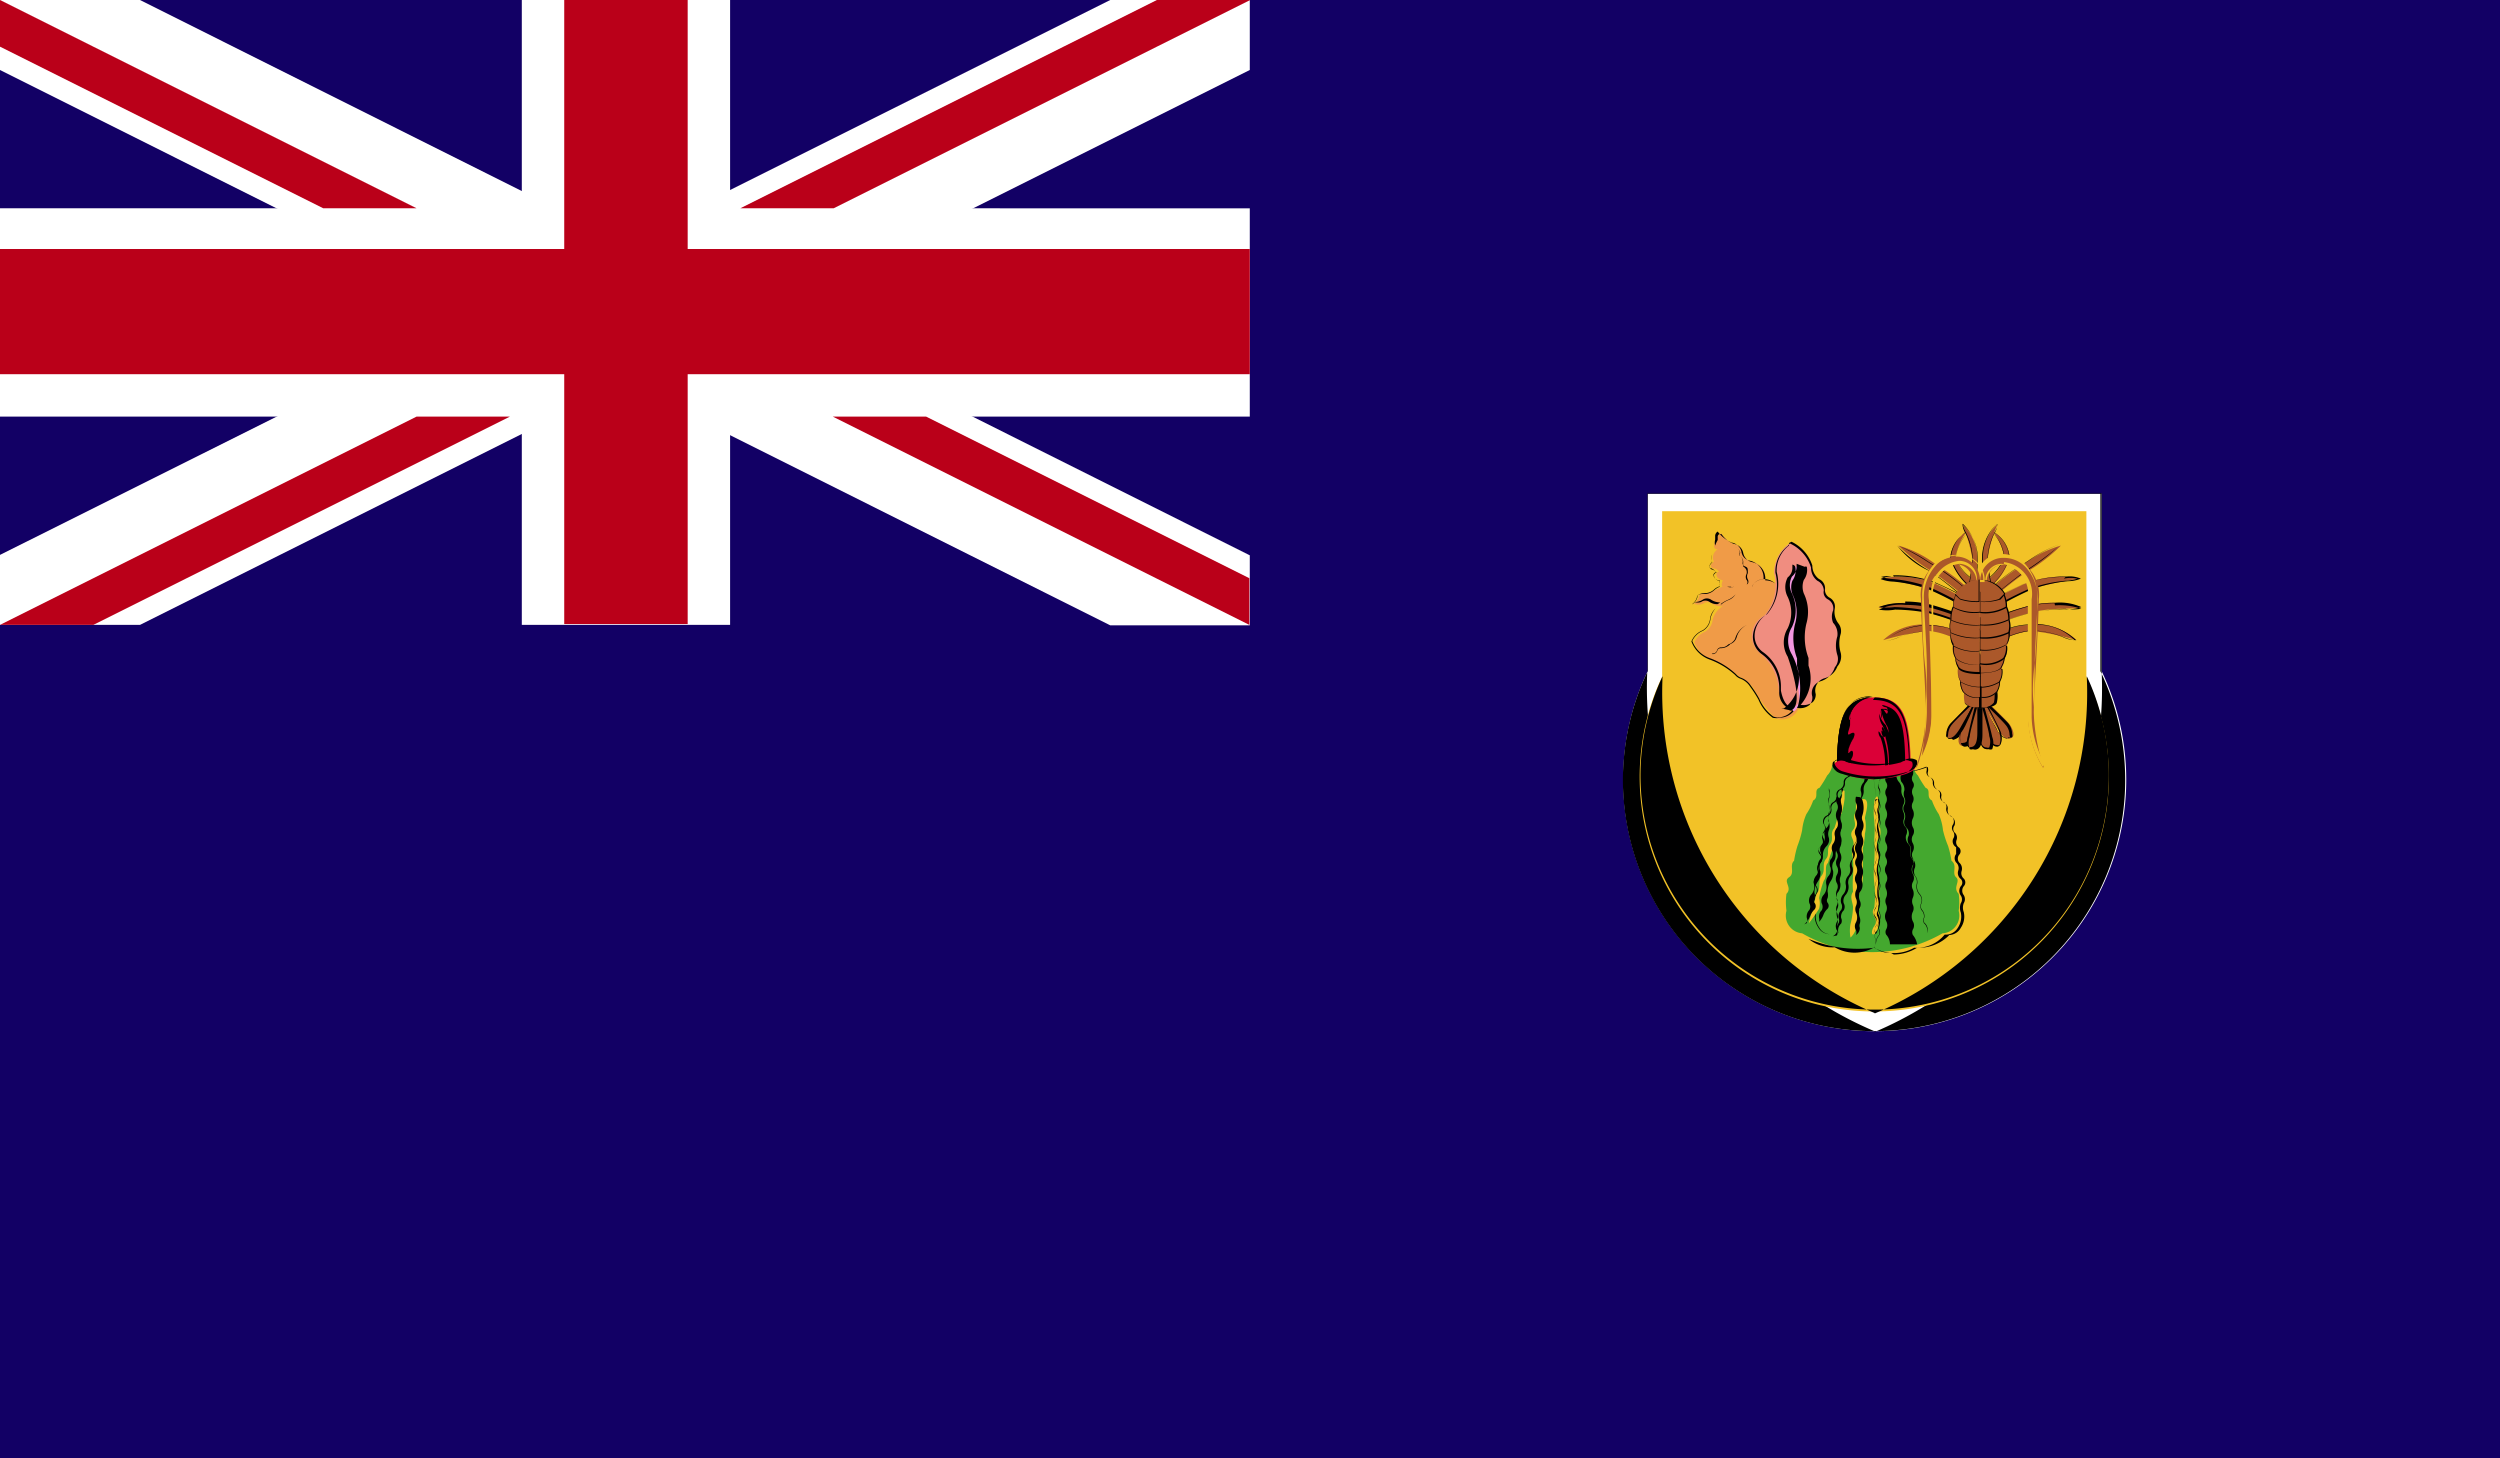 <svg xmlns="http://www.w3.org/2000/svg" xmlns:xlink="http://www.w3.org/1999/xlink" viewBox="0 0 58.93 34.37">
  <defs>
    <style>
      .a {
        fill: none;
      }

      .b {
        clip-path: url(#a);
      }

      .c {
        fill: #120065;
      }

      .d {
        fill: #fff;
      }

      .e {
        fill: #f2c227;
      }

      .f {
        fill: #f09b47;
      }

      .g {
        fill: #f08d80;
      }

      .h {
        fill: #f296df;
      }

      .i {
        fill: #44a82f;
      }

      .j {
        fill: #db0037;
      }

      .k {
        fill: #ab582a;
        fill-rule: evenodd;
      }

      .l {
        fill: #ba0019;
      }
    </style>
    <clipPath id="a" transform="translate(-668.7 -1128.18)">
      <rect class="a" x="668.7" y="1128.18" width="58.93" height="34.37"/>
    </clipPath>
  </defs>
  <title>Turks_and_Caicos_Islands</title>
  <g class="b">
    <rect class="c" width="58.93" height="34.37"/>
    <g class="b">
      <path class="d" d="M718.24,1139.8V1144a5.93,5.93,0,1,1-10.7,0v-4.18h10.7Z" transform="translate(-668.7 -1128.18)"/>
      <path d="M712.89,1152.49h0a8.79,8.79,0,0,1-5.36-8.5v-4.18h10.71v4.2a8.79,8.79,0,0,1-5.36,8.5h0Zm5.34-12.69H707.54V1144a5.92,5.92,0,1,0,10.67,0v-4.18h0Z" transform="translate(-668.7 -1128.18)"/>
      <path class="e" d="M717.88,1140.23v3.9a5.53,5.53,0,1,1-10,0v-3.9h10Z" transform="translate(-668.7 -1128.18)"/>
      <path d="M712.89,1152.06h0a8.2,8.2,0,0,1-5-7.93v-3.9h10v3.91a8.2,8.2,0,0,1-5,7.93h0Zm5-11.83h-10v3.89a5.52,5.52,0,1,0,10,0v-3.9h0Z" transform="translate(-668.7 -1128.18)"/>
      <path class="f" d="M710.57,1141.94a0.44,0.44,0,0,0-.26-0.09,0.4,0.4,0,0,0-.31-0.43,0.26,0.26,0,0,1-.21-0.21,0.28,0.28,0,0,0-.22-0.21,0.63,0.63,0,0,1-.28-0.22c0-.06-0.07,0-0.1.05s-0.18.29,0,.3a0.22,0.22,0,0,0-.09.29c-0.07.05-.12,0.13,0,0.16a0.15,0.15,0,0,1,.12.08c-0.08,0-.1.16,0.09,0.2,0,0-.06.14,0,0.14a3.69,3.69,0,0,1-.34.16c-0.14,0-.21,0-0.22.09a0.32,0.32,0,0,1-.12.16,0.28,0.28,0,0,0,.22,0,0.17,0.17,0,0,1,.21,0,0.38,0.38,0,0,0,.25.06,0.51,0.51,0,0,0-.24.32,0.36,0.36,0,0,1-.18.28,0.49,0.49,0,0,0-.25.25,0.7,0.7,0,0,0,.44.43,1.8,1.8,0,0,1,.59.36,1.53,1.53,0,0,1,.35.27,3,3,0,0,0,.53.73,0.43,0.43,0,0,0,.54-0.21c0.13-.23.22-2.54-0.46-2.93h0Z" transform="translate(-668.7 -1128.18)"/>
      <path d="M710.65,1145.1a0.43,0.43,0,0,1-.16,0,1,1,0,0,1-.34-0.43,2.76,2.76,0,0,0-.2-0.31,0.46,0.46,0,0,0-.22-0.18,0.29,0.29,0,0,1-.13-0.09,1.84,1.84,0,0,0-.59-0.36,0.72,0.72,0,0,1-.44-0.43,0.48,0.48,0,0,1,.26-0.26,0.36,0.36,0,0,0,.18-0.28,0.41,0.41,0,0,1,.13-0.24,0.52,0.52,0,0,0-.12.24,0.37,0.37,0,0,1-.18.29,0.46,0.46,0,0,0-.25.24,0.69,0.69,0,0,0,.43.41,1.84,1.84,0,0,1,.6.37,0.29,0.29,0,0,0,.13.09,0.47,0.47,0,0,1,.22.18,2.8,2.8,0,0,1,.2.31,1,1,0,0,0,.33.42,0.43,0.43,0,0,0,.53-0.2,5.39,5.39,0,0,0-.06-2.24,1.06,1.06,0,0,0-.4-0.68,0.43,0.43,0,0,0-.26-0.09,0.4,0.4,0,0,0-.31-0.43,0.27,0.27,0,0,1-.21-0.22,0.27,0.27,0,0,0-.22-0.21,0.61,0.61,0,0,1-.29-0.23c-0.06,0-.07,0-0.09.05l0,0.09a0.66,0.66,0,0,0-.06.13,0.26,0.26,0,0,1,0-.14l0-.09a0.12,0.12,0,0,1,.06-0.1,0.82,0.82,0,0,0,.33.26,0.28,0.28,0,0,1,.23.22,0.25,0.25,0,0,0,.21.21,0.41,0.41,0,0,1,.31.43,0.4,0.4,0,0,1,.26.09,1.08,1.08,0,0,1,.41.68,5.26,5.26,0,0,1,.06,2.25,0.44,0.44,0,0,1-.39.24h0Zm-1.46-2.68a0.31,0.31,0,0,1-.19-0.05,0.17,0.17,0,0,0-.2,0,0.24,0.24,0,0,1-.16,0h0a0.33,0.33,0,0,0,.19-0.05,0.18,0.18,0,0,1,.21,0,0.39,0.39,0,0,0,.21.06h0Zm-0.6,0h0a0.31,0.31,0,0,0,.11-0.16c0-.06.08-0.1,0.22-0.1a0.32,0.32,0,0,0,.19-0.09,0.34,0.34,0,0,1,.13-0.07,0.05,0.05,0,0,1,0-.05,0.08,0.08,0,0,1,0-.09,0.14,0.14,0,0,1-.15-0.13,0.07,0.07,0,0,1,.07-0.06,0.22,0.22,0,0,0-.12-0.07l-0.05-.05a0.16,0.16,0,0,1,.07-0.12,0.19,0.19,0,0,1,0-.18,0.24,0.24,0,0,0,0,.19,0.18,0.18,0,0,0-.07.12,0.28,0.28,0,0,1,.17.12,0.07,0.07,0,0,0-.06.06,0.14,0.14,0,0,0,.14.13,0.11,0.11,0,0,0,0,.09,0.05,0.05,0,0,0,0,.05h0a0.42,0.42,0,0,0-.13.08,0.34,0.34,0,0,1-.19.09c-0.13,0-.21,0-0.21.08a0.31,0.31,0,0,1-.11.16h0Z" transform="translate(-668.7 -1128.18)"/>
      <path class="g" d="M710.87,1141a0.84,0.84,0,0,0-.35.69,1.11,1.11,0,0,1-.23,1,0.54,0.54,0,0,0-.09.9,1.19,1.19,0,0,1,.43.89c0.06,0.3.22,0.54,0.46,0.34,0.24,0,.37-0.06.37-0.25a0.29,0.29,0,0,1,.19-0.36,0.45,0.45,0,0,0,.31-0.29,0.35,0.35,0,0,0,.09-0.33,0.75,0.75,0,0,1,0-.44,0.38,0.38,0,0,0-.1-0.31,0.39,0.39,0,0,1,0-.29,0.24,0.24,0,0,0-.12-0.26,0.2,0.2,0,0,1-.1-0.22,0.26,0.26,0,0,0-.15-0.23,0.38,0.38,0,0,1-.16-0.31,1,1,0,0,0-.49-0.57h0Z" transform="translate(-668.7 -1128.18)"/>
      <path d="M710.93,1144.91a0.42,0.42,0,0,1-.29-0.42l0-.12a1,1,0,0,0-.41-0.77,0.5,0.5,0,0,1-.21-0.43,0.62,0.62,0,0,1,.3-0.49,1.1,1.1,0,0,0,.23-1,0.76,0.76,0,0,1,.29-0.63l0.05-.06a0.93,0.93,0,0,1,.5.57,0.38,0.38,0,0,0,.15.31,0.26,0.26,0,0,1,.15.23,0.19,0.19,0,0,0,.1.21,0.24,0.24,0,0,1,.12.26,0.38,0.38,0,0,0,0,.29,0.39,0.39,0,0,1,.1.32,0.74,0.74,0,0,0,0,.44,0.3,0.3,0,0,1-.06.29,0.5,0.5,0,0,1-.34.33,0.29,0.29,0,0,0-.19.36,0.25,0.25,0,0,1-.07.2,0.35,0.35,0,0,1-.31.06,0.25,0.25,0,0,1-.17.08h0Zm-0.06-3.93,0,0.06a0.74,0.74,0,0,0-.29.62,1.1,1.1,0,0,1-.23,1,0.61,0.61,0,0,0-.29.48,0.47,0.47,0,0,0,.21.42,1,1,0,0,1,.41.78l0,0.12c0.07,0.36.25,0.5,0.45,0.33a0.36,0.36,0,0,0,.3-0.06,0.25,0.25,0,0,0,.07-0.19,0.3,0.3,0,0,1,.2-0.37,0.45,0.45,0,0,0,.31-0.28,0.36,0.36,0,0,0,.08-0.32,0.77,0.77,0,0,1,0-.45,0.29,0.29,0,0,0-.06-0.25,0.45,0.45,0,0,1-.08-0.35,0.24,0.24,0,0,0-.12-0.25,0.21,0.21,0,0,1-.11-0.22,0.24,0.24,0,0,0-.14-0.22,0.39,0.39,0,0,1-.16-0.32,0.94,0.94,0,0,0-.49-0.56h0Z" transform="translate(-668.7 -1128.18)"/>
      <path class="h" d="M710.94,1144.9a0.89,0.89,0,0,0,.31-1,1.81,1.81,0,0,1-.1-1,3.55,3.55,0,0,0-.11-1,0.41,0.41,0,0,0,.07-0.31c0-.05-0.1-0.1-0.11,0a0.29,0.29,0,0,1-.11.23,0.44,0.44,0,0,0,0,.4,0.92,0.92,0,0,1,0,.79,0.64,0.64,0,0,0,0,.67c0.11,0.25.37,1.13,0.09,1.27h0Z" transform="translate(-668.7 -1128.18)"/>
      <path d="M710.88,1144.92l0.05,0c0.28-.14,0-1-0.09-1.26a0.65,0.65,0,0,1,0-.67,0.87,0.87,0,0,0,0-.74,0.49,0.49,0,0,1,0-.46,0.28,0.28,0,0,0,.11-0.22c0-.07,0-0.08,0-0.08a0.08,0.08,0,0,1,.07.06,0.42,0.42,0,0,1-.07.32,0.45,0.45,0,0,0,0,.31,1,1,0,0,1,.06.72,1.38,1.38,0,0,0,.05.8l0,0.18a0.9,0.9,0,0,1-.31,1h-0.06Zm0.17-3.45h0s0,0,0,.07a0.3,0.3,0,0,1-.11.23,0.43,0.43,0,0,0,0,.4,0.93,0.93,0,0,1,0,.79,0.63,0.63,0,0,0,0,.65,1.73,1.73,0,0,1,.13,1.26,0.94,0.94,0,0,0,.26-1l0-.18a1.39,1.39,0,0,1-.05-0.81,1,1,0,0,0-.06-0.71,0.45,0.45,0,0,1,0-.32,0.39,0.39,0,0,0,.07-0.31,0.06,0.06,0,0,0-.05,0h0Zm-2,2.11h0a0.1,0.1,0,0,0,.12-0.06,0.1,0.1,0,0,1,.1-0.08,0.22,0.22,0,0,0,.17-0.07,0.28,0.28,0,0,0,.16-0.13,0.5,0.5,0,0,1,.28-0.33,0.46,0.46,0,0,0-.24.28,0.24,0.24,0,0,1-.15.17,0.32,0.32,0,0,1-.23.1,0.08,0.08,0,0,0-.08.06,0.12,0.12,0,0,1-.11.08h0Zm0.21-1.16h0a0.72,0.72,0,0,1,.17-0.1,0.47,0.47,0,0,0,.18-0.13,0.34,0.34,0,0,1-.18.14,0.65,0.65,0,0,0-.16.1h0Zm0.24-.41h-0.09a0.25,0.25,0,0,0,.16,0,0.06,0.06,0,0,1-.07,0h0Zm0.5,0a0.28,0.28,0,0,1,.31-0.17h0a0.3,0.3,0,0,0-.31.16h0Zm-0.1-.07a0.1,0.1,0,0,0,0-.1,0.16,0.16,0,0,1,0-.15c0-.12,0-0.13-0.07-0.16a0.08,0.08,0,0,1-.05-0.1,0.17,0.17,0,0,0-.07-0.15,0.15,0.15,0,0,1,0-.08,0.14,0.14,0,0,0-.11-0.12h0a0.16,0.16,0,0,1,.12.13,0.13,0.13,0,0,0,0,.08,0.17,0.17,0,0,1,.07.16s0,0.07,0,.08,0.11,0.05.08,0.18a0.14,0.14,0,0,0,0,.14,0.08,0.08,0,0,1,0,.11h0Z" transform="translate(-668.7 -1128.18)"/>
      <path class="i" d="M713.8,1146.21a0.37,0.37,0,0,0,.11.25,2.64,2.64,0,0,0,.18.29c0.14,0.05,0,.22.15,0.3a1.39,1.39,0,0,0,.16.32,1.26,1.26,0,0,1,.1.38,2.39,2.39,0,0,0,.12.37,2.33,2.33,0,0,1,.08.35c0.15,0.11,0,.29.11,0.39s-0.09.24,0.06,0.39a1.5,1.5,0,0,1,0,.4,0.42,0.42,0,0,1-.38.53,3.31,3.31,0,0,1-3.31,0,0.42,0.42,0,0,1-.37-0.53,1.6,1.6,0,0,1,0-.4c0.15-.15-0.09-0.29.06-0.39s0-.28.12-0.39a2.34,2.34,0,0,1,.08-0.35,2.38,2.38,0,0,0,.11-0.37,1.21,1.21,0,0,1,.1-0.38,1.38,1.38,0,0,0,.16-0.32c0.15-.08,0-0.25.15-0.3a2.65,2.65,0,0,0,.18-0.29,0.41,0.41,0,0,0,.12-0.25,3.17,3.17,0,0,0,1.83,0h0Z" transform="translate(-668.7 -1128.18)"/>
      <path d="M713.27,1150.64a0.55,0.55,0,0,1-.39-0.13,0.92,0.92,0,0,1-.93,0,0.89,0.89,0,0,1-.62-0.2,3,3,0,0,0,1.55.21,0.94,0.94,0,0,0,.94,0,0.85,0.85,0,0,0,.72-0.31h0a0.33,0.33,0,0,0,.31-0.16,0.47,0.47,0,0,0,.07-0.36,0.31,0.31,0,0,1,0-.22,0.16,0.16,0,0,0,0-.18,0.19,0.19,0,0,1,0-.22,0.12,0.12,0,0,0,0-.17,0.18,0.18,0,0,1-.06-0.2,0.18,0.18,0,0,0-.05-0.19,0.16,0.16,0,0,1,0-.2c0-.06,0-0.12,0-0.16a0.16,0.16,0,0,1-.07-0.2,0.15,0.15,0,0,0,0-.17,0.14,0.14,0,0,1,0-.17,0.15,0.15,0,0,0-.06-0.2,0.17,0.17,0,0,1-.1-0.19,0.12,0.12,0,0,0-.06-0.13,0.16,0.16,0,0,1-.09-0.17,0.12,0.12,0,0,0-.07-0.13,0.17,0.17,0,0,1-.1-0.16,0.13,0.13,0,0,0-.07-0.13,0.13,0.13,0,0,1-.08-0.13,0.24,0.24,0,0,0,0-.12,1.86,1.86,0,0,1-.8.14h0a3.4,3.4,0,0,1-1-.14,0.28,0.28,0,0,0,0,.12,0.13,0.13,0,0,1-.08.13,0.13,0.13,0,0,0-.07.13,0.17,0.17,0,0,1-.1.16,0.12,0.12,0,0,0-.07.13,0.16,0.16,0,0,1-.08.17,0.12,0.12,0,0,0-.06.13,0.17,0.17,0,0,1-.1.19,0.15,0.15,0,0,0-.06.2,0.14,0.14,0,0,1,0,.17,0.15,0.15,0,0,0,0,.17,0.16,0.16,0,0,1-.07.2c-0.07,0-.06.09,0,0.16a0.16,0.16,0,0,1,0,.2,0.18,0.18,0,0,0-.05.19,0.18,0.18,0,0,1-.06.2,0.12,0.12,0,0,0,0,.16,0.18,0.18,0,0,1,0,.22,0.17,0.17,0,0,0,0,.18,0.31,0.31,0,0,1,0,.22,0.46,0.46,0,0,0,.07.36,0.3,0.3,0,0,0,.26.16h0a0.31,0.31,0,0,1-.28-0.16,0.47,0.47,0,0,1-.07-0.37,0.29,0.29,0,0,0,0-.21,0.18,0.18,0,0,1,0-.19,0.17,0.17,0,0,0,0-.21,0.13,0.13,0,0,1,0-.18,0.16,0.16,0,0,0,.05-0.18,0.19,0.19,0,0,1,.06-0.2,0.15,0.15,0,0,0,0-.18,0.12,0.12,0,0,1,0-.17,0.15,0.15,0,0,0,.06-0.18,0.16,0.16,0,0,1,.05-0.18,0.13,0.13,0,0,0,0-.16,0.16,0.16,0,0,1,.07-0.21,0.16,0.16,0,0,0,.09-0.17,0.14,0.14,0,0,1,.07-0.15,0.15,0.15,0,0,0,.08-0.16,0.13,0.13,0,0,1,.08-0.15,0.15,0.15,0,0,0,.09-0.15,0.14,0.14,0,0,1,.08-0.14,0.11,0.11,0,0,0,.07-0.12,0.24,0.24,0,0,1,0-.13,3.52,3.52,0,0,0,1,.14,1.92,1.92,0,0,0,.8-0.13,0.21,0.21,0,0,1,0,.13,0.11,0.11,0,0,0,.07.12,0.14,0.14,0,0,1,.08.14,0.16,0.16,0,0,0,.09.15,0.13,0.13,0,0,1,.08.15,0.15,0.15,0,0,0,.08.16,0.14,0.14,0,0,1,.07.15,0.16,0.16,0,0,0,.09.17,0.17,0.17,0,0,1,.07.21,0.13,0.13,0,0,0,0,.16,0.16,0.16,0,0,1,.05.18,0.15,0.15,0,0,0,.06.18,0.12,0.12,0,0,1,0,.17,0.15,0.15,0,0,0,0,.18,0.19,0.19,0,0,1,.06.2,0.17,0.17,0,0,0,.05.18,0.13,0.13,0,0,1,0,.18,0.17,0.17,0,0,0,0,.21,0.18,0.18,0,0,1,0,.19,0.29,0.29,0,0,0,0,.21,0.47,0.47,0,0,1-.07.37,0.32,0.32,0,0,1-.27.17,1,1,0,0,1-.76.3,1.06,1.06,0,0,1-.55.16h0Z" transform="translate(-668.7 -1128.18)"/>
      <path class="e" d="M712.11,1146.81a0.25,0.25,0,0,1,0,.17c-0.1.13,0,.2-0.07,0.35a2.59,2.59,0,0,1-.1.37c-0.12.13,0,.24-0.1,0.38s0,0.23-.1.35,0,0.26-.1.39,0,0.29-.12.43a3.41,3.41,0,0,0-.09.38,1.45,1.45,0,0,0-.09.31,3.69,3.69,0,0,0,.24-0.34,0.49,0.49,0,0,0,0-.25,2.12,2.12,0,0,1,.11-0.41c0.1-.12,0-0.34.1-0.42a2.93,2.93,0,0,1,.14-0.4,1.78,1.78,0,0,0,.09-0.38c0.09-.1,0-0.26.09-0.39a1.83,1.83,0,0,0,.07-0.34s0-.37,0-0.19h0Z" transform="translate(-668.7 -1128.18)"/>
      <path d="M711.29,1149.94h0a0.15,0.15,0,0,0,0-.12,0.22,0.22,0,0,1,.06-0.19,0.16,0.16,0,0,0,0-.16,0.22,0.22,0,0,1,.05-0.21,0.27,0.27,0,0,0,.06-0.23,0.24,0.24,0,0,1,.05-0.21,0.21,0.21,0,0,0,.05-0.19,0.22,0.22,0,0,1,.05-0.2,0.17,0.17,0,0,0,0-.17,0.2,0.2,0,0,1,.05-0.19,0.22,0.22,0,0,0,.05-0.19,0.2,0.2,0,0,1,.05-0.19,0.18,0.18,0,0,0,.05-0.17,0.24,0.24,0,0,1,0-.19,0.19,0.19,0,0,0,0-.18,0.19,0.19,0,0,1,0-.17,0.23,0.23,0,0,0,0-.16h0l0-.06a0.39,0.39,0,0,1,0,.26,0.22,0.22,0,0,0,0,.14,0.28,0.28,0,0,1,0,.2,0.32,0.32,0,0,0,0,.2,0.26,0.26,0,0,1,0,.19,0.25,0.25,0,0,0,0,.18,0.21,0.21,0,0,1-.06.2,0.29,0.29,0,0,0-.08.21,0.29,0.29,0,0,1-.06.19,0.25,0.25,0,0,0,0,.19,0.36,0.36,0,0,1-.06.24,0.46,0.46,0,0,0-.08.26,0.27,0.27,0,0,1,0,.15,0.09,0.09,0,0,0,0,.09,0.12,0.12,0,0,1,0,.16,0.41,0.41,0,0,0-.1.15,0.49,0.49,0,0,1-.14.2h0Zm0.86-3.17a0.74,0.74,0,0,1-.09.22,0.18,0.18,0,0,0,0,.16,0.2,0.2,0,0,1,0,.19,0.23,0.23,0,0,0,0,.18,0.2,0.2,0,0,1-.06.18,0.19,0.19,0,0,0-.05.18,0.23,0.23,0,0,1-.05.2,0.19,0.19,0,0,0,0,.18,0.19,0.19,0,0,1-.05.18,0.21,0.21,0,0,0,0,.19,0.22,0.22,0,0,1-.05.2,0.23,0.23,0,0,0-.05.2,0.29,0.29,0,0,1-.06.24,0.21,0.21,0,0,0-.05.2,0.17,0.17,0,0,1,0,.17,0.2,0.2,0,0,0-.06.18,0.2,0.2,0,0,1,0,.09,0.47,0.47,0,0,0,.1-0.16,0.39,0.39,0,0,1,.1-0.15,0.11,0.11,0,0,0,0-.14,0.1,0.1,0,0,1,0-.11,0.29,0.29,0,0,0,0-.15,0.44,0.44,0,0,1,.08-0.26,0.35,0.35,0,0,0,.05-0.23,0.26,0.26,0,0,1,0-.2,0.28,0.28,0,0,0,.06-0.18,0.29,0.29,0,0,1,.08-0.22,0.19,0.19,0,0,0,.05-0.19,0.25,0.25,0,0,1,0-.19,0.26,0.26,0,0,0,0-.18,0.32,0.32,0,0,1,0-.21,0.28,0.28,0,0,0,0-.19,0.25,0.25,0,0,1,0-.15,0.45,0.45,0,0,0,0-.23h0Z" transform="translate(-668.7 -1128.18)"/>
      <path class="e" d="M712.44,1147a1.6,1.6,0,0,1,0,.33c-0.1.15,0.06,0.26-.06,0.41s0.06,0.23,0,.38,0,0.23,0,.34a2.46,2.46,0,0,1,0,.37,2.28,2.28,0,0,0,0,.37c-0.09.13,0,.26,0,0.37a1.84,1.84,0,0,1-.06.39,0.9,0.9,0,0,0,0,.32,0.43,0.43,0,0,0,.14-0.27,2,2,0,0,1,.06-0.37c0.08-.07-0.05-0.28,0-0.37a1.21,1.21,0,0,0,.09-0.38,3.32,3.32,0,0,0,0-.35,2,2,0,0,0,0-.36,1.77,1.77,0,0,0,.05-0.35,0.8,0.8,0,0,0,0-.36c0-.07.12-0.39,0-0.45h0Z" transform="translate(-668.7 -1128.18)"/>
      <path d="M712,1150.23v0a0.13,0.13,0,0,0,0-.12,0.2,0.2,0,0,1,0-.2,0.25,0.25,0,0,0,0-.22,0.2,0.2,0,0,1,0-.17,0.19,0.19,0,0,0,0-.16,0.25,0.25,0,0,1,0-.2,0.17,0.17,0,0,0,0-.16,0.2,0.2,0,0,1,0-.2,0.2,0.2,0,0,0,0-.2,0.18,0.18,0,0,1,0-.17,0.15,0.15,0,0,0,0-.15,0.21,0.21,0,0,1,0-.2,0.19,0.19,0,0,0,0-.18,0.2,0.2,0,0,1,0-.2,0.22,0.22,0,0,0,0-.2,0.24,0.24,0,0,1,0-.21,0.17,0.17,0,0,0,0-.17,0.19,0.19,0,0,1,0-.16,0.11,0.11,0,0,1,.08.08,0.59,0.59,0,0,1,0,.38,0.18,0.18,0,0,0,0,.11,0.28,0.28,0,0,1,0,.25,0.16,0.16,0,0,0,0,.14,0.26,0.26,0,0,1,0,.22,0.17,0.17,0,0,0,0,.15,0.24,0.24,0,0,1,0,.21,0.2,0.2,0,0,0,0,.14,0.31,0.31,0,0,1,0,.21,0.24,0.24,0,0,0,0,.15,0.28,0.28,0,0,1-.07.23,0.25,0.25,0,0,0,0,.19,0.2,0.2,0,0,1,0,.18,0.33,0.33,0,0,0,0,.22,0.23,0.23,0,0,1,0,.15,0.15,0.15,0,0,0,0,.09,0.19,0.19,0,0,1-.11.19h0Zm0.45-3.27a0.21,0.21,0,0,0,0,.15,0.18,0.18,0,0,1,0,.18,0.23,0.23,0,0,0,0,.2,0.23,0.23,0,0,1,0,.21,0.18,0.18,0,0,0,0,.19,0.2,0.2,0,0,1,0,.19,0.2,0.2,0,0,0,0,.19,0.15,0.15,0,0,1,0,.16,0.16,0.16,0,0,0,0,.16,0.21,0.21,0,0,1,0,.21,0.19,0.19,0,0,0,0,.19,0.18,0.18,0,0,1,0,.18,0.24,0.24,0,0,0,0,.19,0.2,0.2,0,0,1,0,.17,0.2,0.2,0,0,0,0,.16,0.26,0.26,0,0,1,0,.23,0.18,0.18,0,0,0,0,.19,0.16,0.16,0,0,1,0,.11,0.2,0.2,0,0,0,.09-0.17,0.15,0.15,0,0,1,0-.1,0.24,0.24,0,0,0,0-.14,0.33,0.33,0,0,1,0-.23,0.19,0.19,0,0,0,0-.17,0.26,0.26,0,0,1,0-.2,0.27,0.27,0,0,0,.06-0.22,0.25,0.25,0,0,1,0-.16,0.3,0.3,0,0,0,0-.2,0.21,0.21,0,0,1,0-.15,0.24,0.24,0,0,0,0-.2,0.18,0.18,0,0,1,0-.16,0.26,0.26,0,0,0,0-.21,0.17,0.17,0,0,1,0-.15,0.27,0.27,0,0,0,0-.24,0.17,0.17,0,0,1,0-.12,0.57,0.57,0,0,0,0-.36,0.11,0.11,0,0,0-.06-0.07h0Z" transform="translate(-668.7 -1128.18)"/>
      <path class="e" d="M712.88,1147.08a1.76,1.76,0,0,0,0,.44,2.92,2.92,0,0,1,0,.45,4.38,4.38,0,0,1,0,.53,2.56,2.56,0,0,0,0,.5,2.47,2.47,0,0,1,0,.58c-0.12.18,0.13,0.24,0,.43s0,0.33.1,0-0.07-.31,0-0.43a2.44,2.44,0,0,0,0-.58,2.55,2.55,0,0,1,0-.55c0.07-.17-0.11-0.36,0-0.5s0-.33,0-0.45a0.92,0.92,0,0,0,0-.35c0-.07,0-0.32-0.09-0.12h0Z" transform="translate(-668.7 -1128.18)"/>
      <path d="M712.91,1150.2l0,0a0.2,0.2,0,0,1,0-.17,0.18,0.18,0,0,0,0-.21,0.19,0.19,0,0,1,0-.22,0.31,0.31,0,0,0,0-.27,0.59,0.59,0,0,1,0-.31,0.38,0.38,0,0,0,0-.23,0.35,0.35,0,0,1,0-.27,0.45,0.45,0,0,0,0-.3,0.35,0.35,0,0,1,0-.23,0.44,0.44,0,0,0,0-.24,0.46,0.46,0,0,1,0-.21,0.28,0.28,0,0,0,0-.18,0.34,0.34,0,0,1,0-.26,0.09,0.09,0,0,1,.05-0.08,0.24,0.24,0,0,1,0,.21,0.21,0.21,0,0,0,0,.12,0.3,0.3,0,0,1,0,.23,0.34,0.34,0,0,0,0,.21,0.42,0.42,0,0,1,0,.25,0.31,0.31,0,0,0,0,.23,0.36,0.36,0,0,1,0,.27,0.57,0.57,0,0,0,0,.31,0.64,0.64,0,0,1,0,.23,0.91,0.91,0,0,0,0,.26,0.53,0.53,0,0,1,0,.32,0.12,0.12,0,0,0,0,.13,0.4,0.4,0,0,1,0,.3,0.17,0.17,0,0,1-.09.14h0Zm0-3.18a0.07,0.07,0,0,0,0,.06,0.34,0.34,0,0,0,0,.25,0.31,0.31,0,0,1,0,.19,0.43,0.43,0,0,0,0,.2,0.43,0.43,0,0,1,0,.25,0.35,0.35,0,0,0,0,.22,0.46,0.46,0,0,1,0,.31,0.35,0.35,0,0,0,0,.26,0.41,0.41,0,0,1,0,.24,0.54,0.54,0,0,0,0,.3,0.31,0.31,0,0,1,0,.28,0.18,0.18,0,0,0,0,.21,0.2,0.2,0,0,1,0,.23,0.19,0.19,0,0,0,0,.15h0s0,0,.08-0.13a0.39,0.39,0,0,0,0-.29,0.13,0.13,0,0,1,0-.14,0.53,0.53,0,0,0,0-.31,0.86,0.86,0,0,1,0-.26,0.67,0.67,0,0,0,0-.23,0.57,0.57,0,0,1,0-.32,0.36,0.36,0,0,0,0-.26,0.31,0.31,0,0,1,0-.24,0.41,0.41,0,0,0,0-.24,0.35,0.35,0,0,1,0-.21,0.28,0.28,0,0,0,0-.22,0.23,0.23,0,0,1,0-.12,0.27,0.27,0,0,0,0-.18h0Z" transform="translate(-668.7 -1128.18)"/>
      <path class="j" d="M713.74,1146.35c0-1.29-.18-1.73-0.86-1.73s-0.86.45-.86,1.73h1.71Z" transform="translate(-668.7 -1128.18)"/>
      <path d="M712.89,1150.5a0.51,0.51,0,0,0,0-.24,0.35,0.35,0,0,1,0-.26,0.23,0.23,0,0,0,0-.22,0.19,0.19,0,0,1,0-.22,0.31,0.31,0,0,0,0-.27,0.59,0.59,0,0,1,0-.31,0.4,0.4,0,0,0,0-.23,0.35,0.35,0,0,1,0-.27,0.45,0.45,0,0,0,0-.3,0.35,0.35,0,0,1,0-.23,0.44,0.44,0,0,0,0-.24,0.46,0.46,0,0,1,0-.21,0.28,0.28,0,0,0,0-.18,0.34,0.34,0,0,1,0-.26,0.59,0.59,0,0,0,0-.32,0.81,0.81,0,0,1,0-.33h0a0.82,0.82,0,0,0,0,.32,0.6,0.6,0,0,1,0,.33,0.34,0.34,0,0,0,0,.25,0.31,0.31,0,0,1,0,.19,0.44,0.44,0,0,0,0,.2,0.44,0.44,0,0,1,0,.25,0.35,0.35,0,0,0,0,.22,0.46,0.46,0,0,1,0,.31,0.35,0.35,0,0,0,0,.26,0.41,0.41,0,0,1,0,.24,0.54,0.54,0,0,0,0,.3,0.31,0.31,0,0,1,0,.28,0.18,0.18,0,0,0,0,.21,0.25,0.25,0,0,1,0,.23,0.33,0.33,0,0,0,0,.25,0.39,0.39,0,0,1,0,.24h0Zm1-.06a0.45,0.45,0,0,0-.1-0.22,0.15,0.15,0,0,1,0-.13,0.18,0.18,0,0,0,0-.19,0.26,0.26,0,0,1,0-.23,0.19,0.19,0,0,0,0-.16,0.21,0.21,0,0,1,0-.17,0.24,0.24,0,0,0,0-.19,0.19,0.19,0,0,1,0-.18,0.19,0.19,0,0,0,0-.19,0.21,0.21,0,0,1,0-.21,0.16,0.16,0,0,0,0-.16,0.16,0.16,0,0,1,0-.16,0.2,0.2,0,0,0,0-.19,0.19,0.19,0,0,1,0-.19,0.18,0.18,0,0,0,0-.19,0.24,0.24,0,0,1,0-.21,0.23,0.23,0,0,0,0-.2,0.18,0.18,0,0,1,0-.18,0.19,0.19,0,0,0,0-.16,0.19,0.19,0,0,1,0-.17,0.13,0.13,0,0,0,0-.15,0.15,0.15,0,0,1,0-.16,0.2,0.2,0,0,0,0-.12h-0.79a0.19,0.19,0,0,0,0,.12,0.16,0.16,0,0,1,0,.16,0.13,0.13,0,0,0,0,.15,0.19,0.19,0,0,1,0,.17,0.19,0.19,0,0,0,0,.16,0.18,0.18,0,0,1,0,.18,0.23,0.23,0,0,0,0,.2,0.23,0.23,0,0,1,0,.21,0.18,0.18,0,0,0,0,.19,0.2,0.2,0,0,1,0,.19,0.2,0.2,0,0,0,0,.19,0.15,0.15,0,0,1,0,.16,0.16,0.16,0,0,0,0,.16,0.21,0.21,0,0,1,0,.21,0.19,0.19,0,0,0,0,.19,0.18,0.18,0,0,1,0,.18,0.23,0.23,0,0,0,0,.19,0.21,0.21,0,0,1,0,.17,0.19,0.19,0,0,0,0,.16,0.26,0.26,0,0,1,0,.23,0.18,0.18,0,0,0,0,.19,0.14,0.14,0,0,1,0,.13,0.35,0.35,0,0,0-.08.22,0.28,0.28,0,0,1,.07-0.22,0.13,0.13,0,0,0,0-.12,0.2,0.2,0,0,1,0-.2,0.25,0.25,0,0,0,0-.22,0.2,0.2,0,0,1,0-.17,0.19,0.19,0,0,0,0-.16,0.25,0.25,0,0,1,0-.2,0.17,0.17,0,0,0,0-.16,0.2,0.2,0,0,1,0-.2,0.2,0.2,0,0,0,0-.2,0.18,0.18,0,0,1,0-.17,0.15,0.15,0,0,0,0-.15,0.21,0.21,0,0,1,0-.2,0.19,0.19,0,0,0,0-.18,0.2,0.2,0,0,1,0-.2,0.22,0.22,0,0,0,0-.2,0.24,0.24,0,0,1,0-.21,0.17,0.17,0,0,0,0-.17,0.19,0.19,0,0,1,0-.16,0.18,0.18,0,0,0,0-.16,0.15,0.15,0,0,1,0-.16,0.14,0.14,0,0,0,0-.15,0.22,0.22,0,0,1,0-.12h-0.25a0.36,0.36,0,0,0,0,.06,0.22,0.22,0,0,1-.05.2,0.25,0.25,0,0,0-.06.19,0.26,0.26,0,0,1-.05.18,0.18,0.18,0,0,0,0,.16,0.2,0.2,0,0,1,0,.19,0.23,0.23,0,0,0,0,.18,0.2,0.2,0,0,1-.06.18,0.19,0.19,0,0,0-.05.18,0.23,0.23,0,0,1-.05.2,0.19,0.19,0,0,0,0,.18,0.19,0.19,0,0,1-.05.18,0.21,0.21,0,0,0,0,.19,0.22,0.22,0,0,1-.05.2,0.23,0.23,0,0,0-.05.2,0.29,0.29,0,0,1-.06.24,0.21,0.21,0,0,0-.05.2,0.17,0.17,0,0,1,0,.17,0.2,0.2,0,0,0-.06.18,0.15,0.15,0,0,1,0,.13,0.21,0.21,0,0,0-.06.23,0.19,0.19,0,0,1,0-.24,0.15,0.15,0,0,0,0-.12,0.22,0.22,0,0,1,.06-0.19,0.16,0.16,0,0,0,0-.16,0.22,0.22,0,0,1,.05-0.21,0.27,0.27,0,0,0,.06-0.22,0.24,0.24,0,0,1,.05-0.21,0.21,0.21,0,0,0,.05-0.19,0.22,0.22,0,0,1,.05-0.2,0.17,0.17,0,0,0,0-.17,0.2,0.2,0,0,1,.05-0.19,0.22,0.22,0,0,0,.05-0.19,0.2,0.2,0,0,1,.05-0.19,0.18,0.18,0,0,0,.05-0.17,0.24,0.24,0,0,1,0-.19,0.19,0.19,0,0,0,0-.18,0.19,0.19,0,0,1,0-.17,0.23,0.23,0,0,0,0-.17,0.26,0.26,0,0,1,.07-0.2,0.22,0.22,0,0,0,0-.19,0.35,0.35,0,0,1,0-.06H712c0-1.34.2-1.75,0.86-1.75s0.86,0.41.86,1.74h-0.2a0.35,0.35,0,0,1,0,.06,0.22,0.22,0,0,0,0,.19,0.26,0.26,0,0,1,.07.2,0.24,0.24,0,0,0,0,.17,0.19,0.19,0,0,1,0,.17,0.18,0.18,0,0,0,0,.18,0.24,0.24,0,0,1,0,.19,0.18,0.18,0,0,0,.05.17,0.2,0.2,0,0,1,.05.19,0.21,0.21,0,0,0,0,.19,0.2,0.2,0,0,1,.05.19,0.17,0.17,0,0,0,.05.17,0.22,0.22,0,0,1,.05.2,0.21,0.21,0,0,0,0,.19,0.23,0.23,0,0,1,.05.21,0.27,0.27,0,0,0,.06.22,0.23,0.23,0,0,1,.05.21,0.16,0.16,0,0,0,0,.16,0.22,0.22,0,0,1,.06.19,0.15,0.15,0,0,0,0,.12,0.21,0.21,0,0,1,.06.25,0.23,0.23,0,0,0-.07-0.24,0.16,0.16,0,0,1,0-.13,0.21,0.21,0,0,0-.06-0.18,0.18,0.18,0,0,1,0-.17,0.21,0.21,0,0,0-.05-0.2,0.28,0.28,0,0,1-.06-0.24,0.23,0.23,0,0,0-.05-0.2,0.22,0.22,0,0,1-.05-0.2,0.21,0.21,0,0,0,0-.19,0.19,0.19,0,0,1-.05-0.18,0.19,0.19,0,0,0-.05-0.18,0.22,0.22,0,0,1-.05-0.2,0.19,0.19,0,0,0,0-.18,0.19,0.19,0,0,1-.06-0.18,0.23,0.23,0,0,0,0-.18,0.21,0.21,0,0,1,0-.19,0.17,0.17,0,0,0,0-.16,0.26,0.26,0,0,1-.05-0.18,0.25,0.25,0,0,0-.06-0.19,0.22,0.22,0,0,1-.05-0.2,0.36,0.36,0,0,0,0-.06h-0.25a0.2,0.2,0,0,1,0,.12,0.14,0.14,0,0,0,0,.15,0.14,0.14,0,0,1,0,.16,0.17,0.17,0,0,0,0,.16,0.19,0.19,0,0,1,0,.16,0.17,0.17,0,0,0,0,.17,0.25,0.25,0,0,1,0,.21,0.22,0.22,0,0,0,0,.2,0.2,0.2,0,0,1,0,.2,0.18,0.18,0,0,0,0,.18,0.21,0.21,0,0,1,0,.2,0.14,0.14,0,0,0,0,.15,0.18,0.18,0,0,1,0,.17,0.19,0.19,0,0,0,0,.2,0.2,0.2,0,0,1,0,.2,0.18,0.18,0,0,0,0,.16,0.25,0.25,0,0,1,0,.2,0.19,0.19,0,0,0,0,.16,0.21,0.21,0,0,1,0,.17,0.24,0.24,0,0,0,0,.22,0.2,0.2,0,0,1,0,.2,0.13,0.13,0,0,0,0,.12,0.34,0.34,0,0,1,.09.23h0Zm-1-5.82c-0.65,0-.85.4-0.85,1.73h0.19a0.17,0.17,0,0,1,.05-0.11h0a0.16,0.16,0,0,0-.05.1h0.25l0-.06h0l0,0.05h0.78l0,0h0l0,0.06h0.25a0.15,0.15,0,0,0-.05-0.09h0a0.19,0.19,0,0,1,.05.1h0.19c0-1.32-.2-1.72-0.85-1.72h0Z" transform="translate(-668.7 -1128.18)"/>
      <path d="M712,1146.35c0-1.29.18-1.73,0.86-1.73a0.6,0.6,0,0,0-.55.4c-0.05.16,0,.15,0,0.09s0,0.07,0,.15-0.11.29,0,.22,0.14,0,.06.13-0.16.4-.07,0.3,0.1,0.06.05,0.14,0,0.15,0,.12,0,0.13,0,.19H712Z" transform="translate(-668.7 -1128.18)"/>
      <path d="M712.36,1146.35H712c0-1.34.2-1.75,0.86-1.75a0.61,0.61,0,0,0-.54.41,0.24,0.24,0,0,0,0,.12h0l0.06,0h0l-0.07,0s0,0,0-.14a0.6,0.6,0,0,1,.52-0.4c-0.62,0-.81.44-0.81,1.74h0.32a0.28,0.28,0,0,0,0-.12,0.18,0.18,0,0,1,0,.13h0Zm-0.08-.43a0.5,0.5,0,0,1,.1-0.33,0.17,0.17,0,0,0,0-.11,0.12,0.12,0,0,1,0,.12,0.64,0.64,0,0,0-.11.31l0.08,0,0,0h0l-0.09,0h0Z" transform="translate(-668.7 -1128.18)"/>
      <path d="M713.61,1146.27c0-1-.12-1.31-0.38-1.42s-0.15,0-.08,0,0.06,0.22,0,.13-0.08-.11-0.11-0.07a1.16,1.16,0,0,0,.15.4c0.06,0.14,0,.21-0.07.07s-0.09,0,0,.1a2,2,0,0,1,.1.79Z" transform="translate(-668.7 -1128.18)"/>
      <path d="M713.2,1146.33v0a2,2,0,0,0-.1-0.77,0.24,0.24,0,0,1-.05-0.16s0,0,.08.05a0.13,0.13,0,0,0,.07.07,0.15,0.15,0,0,0,0-.13l-0.05-.12A0.51,0.51,0,0,1,713,1145h0a0.44,0.44,0,0,0,.08.29l0.05,0.12a0.19,0.19,0,0,1,0,.14,0.1,0.1,0,0,1-.1-0.07,0.13,0.13,0,0,0-.05-0.06,0.21,0.21,0,0,0,.05.15,1.89,1.89,0,0,1,.1.77h0l0.4-.05c0-1-.14-1.31-0.38-1.4l-0.11,0a0.13,0.13,0,0,0,0,.07,0.19,0.19,0,0,1,0,.16l0,0s0-.07,0-0.12a0.13,0.13,0,0,1,0-.08,0.22,0.22,0,0,1,.13,0c0.24,0.1.38,0.36,0.38,1.42l-0.42.06h0Z" transform="translate(-668.7 -1128.18)"/>
      <path class="j" d="M712.88,1146.54a2.28,2.28,0,0,0,.76-0.12c0.23-.09.25-0.17,0.17-0.27a0.28,0.28,0,0,0-.3,0,2.3,2.3,0,0,1-1.24,0,0.28,0.28,0,0,0-.3,0c-0.08.1-.07,0.18,0.17,0.27a2.29,2.29,0,0,0,.76.13h0Z" transform="translate(-668.7 -1128.18)"/>
      <path d="M712.88,1146.54a2.3,2.3,0,0,1-.76-0.12,0.31,0.31,0,0,1-.21-0.15,0.15,0.15,0,0,1,0-.13,0.29,0.29,0,0,1,.31,0,2.33,2.33,0,0,0,1.24,0,0.3,0.3,0,0,1,.31,0,0.15,0.15,0,0,1,0,.13,0.32,0.32,0,0,1-.21.15,2.31,2.31,0,0,1-.76.13h0Zm-0.83-.44a0.1,0.1,0,0,0-.09,0,0.13,0.13,0,0,0,0,.12,0.31,0.31,0,0,0,.2.15,2.56,2.56,0,0,0,1.51,0,0.31,0.31,0,0,0,.21-0.15,0.14,0.14,0,0,0,0-.12,0.28,0.28,0,0,0-.29,0,2.27,2.27,0,0,1-1.25,0,0.6,0.6,0,0,0-.21-0.06h0Z" transform="translate(-668.7 -1128.18)"/>
      <path class="k" d="M715.49,1144.83l0.3,0.53c0.13,0.22.23,0.27,0.33,0.21s0-.25-0.06-0.33-0.49-.49-0.49-0.49Z" transform="translate(-668.7 -1128.18)"/>
      <path d="M716,1145.59a0.37,0.37,0,0,1-.26-0.24l-0.3-.52,0.09-.1h0s0.42,0.4.5,0.49a0.4,0.4,0,0,1,.1.26,0.11,0.11,0,0,1,0,.08,0.13,0.13,0,0,1-.08,0h0Zm-0.47-.85-0.07.09,0.3,0.52a0.36,0.36,0,0,0,.24.23h0l0.07,0a0.09,0.09,0,0,0,0-.07,0.38,0.38,0,0,0-.1-0.25c-0.07-.09-0.48-0.49-0.48-0.49h0Z" transform="translate(-668.7 -1128.18)"/>
      <path class="k" d="M715.44,1144.85l0.12,0.6c0.05,0.25.13,0.34,0.24,0.31s0.09-.23,0-0.33-0.3-.63-0.3-0.63Z" transform="translate(-668.7 -1128.18)"/>
      <path d="M715.77,1145.78c-0.1,0-.17-0.11-0.21-0.32l-0.12-.6,0.11-.06s0.27,0.53.31,0.63a0.41,0.41,0,0,1,0,.29,0.11,0.11,0,0,1-.07.06h0Zm-0.22-1-0.1.06,0.12,0.59c0,0.21.11,0.31,0.2,0.31h0a0.09,0.09,0,0,0,.06,0,0.4,0.4,0,0,0,0-.28c0-.11-0.3-0.63-0.3-0.63h0Z" transform="translate(-668.7 -1128.18)"/>
      <path class="k" d="M715.37,1144.86v0.62c0,0.26.06,0.36,0.18,0.36s0.13-.2.11-0.32-0.17-.68-0.17-0.68Z" transform="translate(-668.7 -1128.18)"/>
      <path d="M715.54,1145.84c-0.12,0-.18-0.12-0.18-0.36v-0.62l0.12,0s0.16,0.57.18,0.69a0.4,0.4,0,0,1,0,.29,0.1,0.1,0,0,1-.08,0h0Zm-0.06-1-0.11,0v0.61c0,0.23.05,0.35,0.16,0.35h0a0.08,0.08,0,0,0,.06,0,0.4,0.4,0,0,0,0-.27c0-.11-0.17-0.68-0.17-0.68h0Z" transform="translate(-668.7 -1128.18)"/>
      <path class="k" d="M715.37,1144.86c0.32,0,.36-0.12.36-0.12a0.7,0.7,0,0,0,0-.3,0.94,0.94,0,0,0-.39-0.06v0.49Z" transform="translate(-668.7 -1128.18)"/>
      <path d="M715.36,1144.87v-0.5a0.79,0.79,0,0,1,.41.06,0.68,0.68,0,0,1,0,.31s0,0.12-.37.13h0Zm0-.49v0.47a0.33,0.33,0,0,0,.34-0.11,0.65,0.65,0,0,0,0-.3,0.86,0.86,0,0,0-.38-0.06h0Z" transform="translate(-668.7 -1128.18)"/>
      <path class="k" d="M715.37,1144.61a0.43,0.43,0,0,0,.4-0.12,0.47,0.47,0,0,0,.06-0.3,1.37,1.37,0,0,0-.46-0.06v0.49Z" transform="translate(-668.7 -1128.18)"/>
      <path d="M715.37,1144.62h0v-0.49a1.13,1.13,0,0,1,.47.05,0.46,0.46,0,0,1-.06.31,0.42,0.42,0,0,1-.41.13h0Zm0-.49v0.47a0.42,0.42,0,0,0,.39-0.12,0.44,0.44,0,0,0,.06-0.3,1.28,1.28,0,0,0-.46-0.06h0Z" transform="translate(-668.7 -1128.18)"/>
      <path class="k" d="M715.37,1144.37a0.85,0.85,0,0,0,.46-0.12,0.48,0.48,0,0,0,.06-0.3,1.64,1.64,0,0,0-.52-0.06v0.48Z" transform="translate(-668.7 -1128.18)"/>
      <path d="M715.37,1144.38h0v-0.48a1.38,1.38,0,0,1,.53.05,0.48,0.48,0,0,1-.06.31,0.87,0.87,0,0,1-.47.13h0Zm0-.48v0.47a0.85,0.85,0,0,0,.45-0.12,0.45,0.45,0,0,0,.06-0.29,1.53,1.53,0,0,0-.51-0.06h0Z" transform="translate(-668.7 -1128.18)"/>
      <path class="k" d="M715.56,1142.13a4.11,4.11,0,0,1,.79-0.61,2.72,2.72,0,0,1,.93-0.48,4,4,0,0,1-.79.61c-0.36.24-.79,0.61-0.79,0.61Z" transform="translate(-668.7 -1128.18)"/>
      <path d="M715.71,1142.26l-0.15-.13a3.53,3.53,0,0,1,.79-0.62l0.17-.11a3,3,0,0,1,.73-0.39,0,0,0,0,1,0,0,3,3,0,0,0-.73.38l-0.17.11a4.15,4.15,0,0,0-.79.61l0.14,0.11s0.45-.38.78-0.61a7.3,7.3,0,0,0,.73-0.54,4.92,4.92,0,0,1-.72.55c-0.35.24-.78,0.6-0.79,0.61h0Z" transform="translate(-668.7 -1128.18)"/>
      <path class="k" d="M715.6,1142.37a7.85,7.85,0,0,1,.83-0.43,2.24,2.24,0,0,1,1.29-.12,9.49,9.49,0,0,0-1.14.24,7.78,7.78,0,0,0-.82.42Z" transform="translate(-668.7 -1128.18)"/>
      <path d="M715.74,1142.5l-0.15-.12a5.07,5.07,0,0,1,.83-0.44,2.77,2.77,0,0,1,1-.17,0.66,0.66,0,0,1,.33.05,0.82,0.82,0,0,1-.3.06,3.31,3.31,0,0,0-.85.19,7.88,7.88,0,0,0-.82.42h0Zm1.65-.72a2.78,2.78,0,0,0-1,.17,7.59,7.59,0,0,0-.82.42l0.14,0.11a7.81,7.81,0,0,1,.82-0.42,3.38,3.38,0,0,1,.85-0.19,1.1,1.1,0,0,0,.29-0.05,0.74,0.74,0,0,0-.32,0h0Z" transform="translate(-668.7 -1128.18)"/>
      <path class="k" d="M715.6,1142.79a7.37,7.37,0,0,1,.82-0.3,2.25,2.25,0,0,1,1.33,0c-0.07.06-.69,0-1.12,0.12a5,5,0,0,0-.9.3Z" transform="translate(-668.7 -1128.18)"/>
      <path d="M715.74,1142.92l-0.15-.12a4.67,4.67,0,0,1,.83-0.31,2.42,2.42,0,0,1,.71-0.1,1.22,1.22,0,0,1,.63.1,1,1,0,0,1-.39.05,4.54,4.54,0,0,0-.74.07,5.12,5.12,0,0,0-.89.3h0Zm1.39-.52a2.45,2.45,0,0,0-.7.1,6.7,6.7,0,0,0-.82.3l0.14,0.11a5.17,5.17,0,0,1,.89-0.3,4.79,4.79,0,0,1,.74-0.08,1.19,1.19,0,0,0,.38,0,1.59,1.59,0,0,0-.62-0.08h0Z" transform="translate(-668.7 -1128.18)"/>
      <path class="k" d="M715.63,1143.21a1.73,1.73,0,0,1,.9-0.3,1.39,1.39,0,0,1,1.12.36,6.37,6.37,0,0,0-1.07-.22,2,2,0,0,0-.8.28Z" transform="translate(-668.7 -1128.18)"/>
      <path d="M715.77,1143.34l-0.15-.12a1.58,1.58,0,0,1,.9-0.32,1.4,1.4,0,0,1,1.12.37,0.68,0.68,0,0,1-.29-0.06,1.86,1.86,0,0,0-.79-0.16,2,2,0,0,0-.79.28h0Zm0.89-.43h-0.14a1.73,1.73,0,0,0-.89.3l0.14,0.11a2,2,0,0,1,.79-0.28,2.1,2.1,0,0,1,.79.16,1.1,1.1,0,0,0,.25.07,1.22,1.22,0,0,0-.95-0.36h0Z" transform="translate(-668.7 -1128.18)"/>
      <path class="k" d="M715.37,1144.07c0.52,0,.52-0.16.52-0.16a0.47,0.47,0,0,0,.06-0.3,1.91,1.91,0,0,0-.58,0v0.49Z" transform="translate(-668.7 -1128.18)"/>
      <path d="M715.36,1144.07v-0.49l0.3,0a0.44,0.44,0,0,1,.29,0,0.46,0.46,0,0,1-.06.31s0,0.15-.53.16h0Zm0.3-.5h-0.29v0.47c0.49,0,.5-0.15.5-0.15a0.45,0.45,0,0,0,.06-0.3,0.5,0.5,0,0,0-.28,0h0Z" transform="translate(-668.7 -1128.18)"/>
      <path class="k" d="M715.37,1143.82a0.7,0.7,0,0,0,.58-0.12,0.48,0.48,0,0,0,.06-0.3,2.47,2.47,0,0,0-.63-0.06v0.49Z" transform="translate(-668.7 -1128.18)"/>
      <path d="M715.36,1143.83v-0.49a2.1,2.1,0,0,1,.65.06,0.47,0.47,0,0,1-.06.31,0.7,0.7,0,0,1-.58.13h0Zm0-.49v0.47a0.72,0.72,0,0,0,.56-0.12,0.44,0.44,0,0,0,.06-0.3,2.23,2.23,0,0,0-.63-0.06h0Z" transform="translate(-668.7 -1128.18)"/>
      <path class="k" d="M715.37,1143.52a1,1,0,0,0,.63-0.12,0.48,0.48,0,0,0,.06-0.3,2.89,2.89,0,0,0-.69-0.06v0.49Z" transform="translate(-668.7 -1128.18)"/>
      <path d="M715.36,1143.53V1143a2.41,2.41,0,0,1,.71.05,0.46,0.46,0,0,1-.06.31,1,1,0,0,1-.64.13h0Zm0-.49v0.47a1,1,0,0,0,.62-0.12,0.44,0.44,0,0,0,.06-0.29,2.7,2.7,0,0,0-.69-0.06h0Z" transform="translate(-668.7 -1128.18)"/>
      <path class="k" d="M715.37,1143.21a1.37,1.37,0,0,0,.69-0.12,0.54,0.54,0,0,0,0-.3,2.89,2.89,0,0,0-.69-0.06v0.49Z" transform="translate(-668.7 -1128.18)"/>
      <path d="M715.36,1143.22v-0.49a2.36,2.36,0,0,1,.71.06,0.54,0.54,0,0,1,0,.31,1.3,1.3,0,0,1-.7.13h0Zm0-.49v0.47a1.39,1.39,0,0,0,.68-0.12h0a0.54,0.54,0,0,0,0-.29,2.6,2.6,0,0,0-.69-0.06h0Z" transform="translate(-668.7 -1128.18)"/>
      <path class="k" d="M715.49,1141.88a1.08,1.08,0,0,0,.46-0.55,1.44,1.44,0,0,0-.26-0.61,0.78,0.78,0,0,1,.38.61,1.42,1.42,0,0,1-.43.67Z" transform="translate(-668.7 -1128.18)"/>
      <path d="M715.63,1142l-0.15-.13a1.16,1.16,0,0,0,.46-0.55,1,1,0,0,0-.19-0.49l-0.07-.12a0.77,0.77,0,0,1,.39.6,1.4,1.4,0,0,1-.43.67h0Zm0.05-1.28a0.53,0.53,0,0,1,.07.1,1,1,0,0,1,.2.5,1.06,1.06,0,0,1-.46.55l0.14,0.11a1.37,1.37,0,0,0,.43-0.66,0.77,0.77,0,0,0-.37-0.6h0Z" transform="translate(-668.7 -1128.18)"/>
      <path class="k" d="M715.49,1141.88a2.06,2.06,0,0,1-.06-0.55,1.13,1.13,0,0,1,.35-0.79,4,4,0,0,0-.23.79,4.09,4.09,0,0,0,.09.67Z" transform="translate(-668.7 -1128.18)"/>
      <path d="M715.64,1142l-0.16-.13a2,2,0,0,1-.06-0.55,1.12,1.12,0,0,1,.35-0.79,0.32,0.32,0,0,1-.05.21,1.43,1.43,0,0,0-.16.58,4,4,0,0,0,.09.67v0h0Zm0.13-1.47a1.15,1.15,0,0,0-.33.79,2.12,2.12,0,0,0,.06.55l0.13,0.11a3.9,3.9,0,0,1-.08-0.65,1.48,1.48,0,0,1,.16-0.59,0.44,0.44,0,0,0,.07-0.2h0Z" transform="translate(-668.7 -1128.18)"/>
      <path class="k" d="M715.37,1142.91a1.38,1.38,0,0,0,.69-0.12,0.7,0.7,0,0,0-.06-0.3,2.4,2.4,0,0,0-.63-0.06v0.49Z" transform="translate(-668.7 -1128.18)"/>
      <path d="M715.36,1142.92v-0.5a2.16,2.16,0,0,1,.65.06,0.68,0.68,0,0,1,.06.31,1.27,1.27,0,0,1-.7.13h0Zm0-.49v0.47a1.37,1.37,0,0,0,.68-0.12h0a0.76,0.76,0,0,0-.06-0.29,2.3,2.3,0,0,0-.63-0.06h0Z" transform="translate(-668.7 -1128.18)"/>
      <path class="k" d="M715.37,1142.61a1,1,0,0,0,.63-0.12,0.69,0.69,0,0,0-.06-0.3,2.06,2.06,0,0,0-.58-0.06v0.49Z" transform="translate(-668.7 -1128.18)"/>
      <path d="M715.36,1142.62v-0.49a1.75,1.75,0,0,1,.59.06,0.68,0.68,0,0,1,.06.31,1,1,0,0,1-.64.13h0Zm0-.49v0.47a1,1,0,0,0,.62-0.12h0a0.72,0.72,0,0,0-.06-0.29,1.86,1.86,0,0,0-.57-0.06h0Z" transform="translate(-668.7 -1128.18)"/>
      <path class="k" d="M716.87,1146.25a4.46,4.46,0,0,1-.23-1.28c0-.34.11-2,0.12-2.67a0.9,0.9,0,0,0-.81-1,0.56,0.56,0,0,0-.58.61h0.17a0.41,0.41,0,0,1,.4-0.43,0.73,0.73,0,0,1,.63.85c0,0.65-.07,2.34-0.06,2.8a2.4,2.4,0,0,0,.35,1.15h0Z" transform="translate(-668.7 -1128.18)"/>
      <path class="e" d="M716.85,1146.26a2.41,2.41,0,0,1-.35-1.16c0-.2,0-0.62,0-1.1s0-1.33,0-1.7a0.72,0.72,0,0,0-.62-0.83,0.39,0.39,0,0,0-.38.41l-0.19,0a0.56,0.56,0,0,1,.58-0.64,0.75,0.75,0,0,1,.54.23,1.13,1.13,0,0,1,.29.82c0,0.37,0,1-.07,1.63s0,0.89,0,1a4.41,4.41,0,0,0,.23,1.27l0,0h0Zm-0.91-4.83a0.75,0.75,0,0,1,.65.87c0,0.37,0,1.08,0,1.7,0,0.47,0,.9,0,1.09a2.36,2.36,0,0,0,.23.94,5.14,5.14,0,0,1-.16-1.06c0-.15,0-0.57,0-1s0.06-1.26.07-1.63a1.09,1.09,0,0,0-.28-0.79,0.71,0.71,0,0,0-.51-0.22,0.54,0.54,0,0,0-.56.59l0.15,0a0.4,0.4,0,0,1,.4-0.43h0Z" transform="translate(-668.7 -1128.18)"/>
      <path class="k" d="M715.25,1144.83l-0.3.53c-0.13.22-.23,0.27-0.33,0.21s0-.25.06-0.33,0.49-.49.49-0.49Z" transform="translate(-668.7 -1128.18)"/>
      <path d="M714.7,1145.59a0.13,0.13,0,0,1-.08,0,0.11,0.11,0,0,1,0-.08,0.4,0.4,0,0,1,.1-0.26c0.07-.09.49-0.49,0.49-0.49l0.09,0.09-0.3.53a0.38,0.38,0,0,1-.26.24h0Zm0.46-.85-0.48.49a0.39,0.39,0,0,0-.1.25,0.1,0.1,0,0,0,0,.07c0.1,0.07.2,0,.32-0.2l0.3-.53-0.08-.08h0Z" transform="translate(-668.7 -1128.18)"/>
      <path class="k" d="M715.37,1141.85a0.69,0.69,0,0,1,.58.34l-0.12.11a1.27,1.27,0,0,1-.46.06v-0.52Z" transform="translate(-668.7 -1128.18)"/>
      <path d="M715.38,1142.37h0v-0.52a0.65,0.65,0,0,1,.59.33l-0.11.13a1.26,1.26,0,0,1-.45.06h0Zm0-.52v0.51h0a1.22,1.22,0,0,0,.44-0.06l0.12-.12a0.69,0.69,0,0,0-.57-0.33h0Z" transform="translate(-668.7 -1128.18)"/>
      <path class="k" d="M715.3,1144.85l-0.12.6c-0.05.25-.13,0.34-0.24,0.31s-0.09-.23,0-0.33,0.3-.63.3-0.63Z" transform="translate(-668.7 -1128.18)"/>
      <path d="M715,1145.78h0a0.11,0.11,0,0,1-.07-0.06,0.41,0.41,0,0,1,0-.29c0-.11.3-0.63,0.3-0.63l0.12,0.05-0.12.61c0,0.21-.11.32-0.21,0.32h0Zm0.21-1s-0.25.52-.29,0.63a0.4,0.4,0,0,0,0,.28,0.09,0.09,0,0,0,.06,0h0c0.09,0,.15-0.1.2-0.31l0.12-.6-0.1,0h0Z" transform="translate(-668.7 -1128.18)"/>
      <path class="k" d="M715.37,1144.86v0.62c0,0.26-.06.36-0.18,0.36s-0.13-.2-0.11-0.32,0.17-.68.17-0.68Z" transform="translate(-668.7 -1128.18)"/>
      <path d="M715.2,1145.84h0a0.1,0.1,0,0,1-.07,0,0.41,0.41,0,0,1,0-.29c0-.11.17-0.68,0.17-0.68l0.13,0v0.62c0,0.24-.06.36-0.18,0.36h0Zm0.05-1s-0.14.56-.16,0.68a0.39,0.39,0,0,0,0,.27,0.08,0.08,0,0,0,.06,0h0c0.11,0,.16-0.11.16-0.35v-0.62l-0.11,0h0Z" transform="translate(-668.7 -1128.18)"/>
      <path class="k" d="M715.37,1144.86c-0.32,0-.36-0.12-0.36-0.12a0.73,0.73,0,0,1,0-.3,1,1,0,0,1,.39-0.06v0.49Z" transform="translate(-668.7 -1128.18)"/>
      <path d="M715.38,1144.87h0c-0.33,0-.37-0.12-0.37-0.13a0.68,0.68,0,0,1,0-.31,0.88,0.88,0,0,1,.4-0.07v0.51h0Zm0-.5a1,1,0,0,0-.37.07,0.65,0.65,0,0,0,0,.3,0.34,0.34,0,0,0,.34.11v-0.48h0Z" transform="translate(-668.7 -1128.18)"/>
      <path class="k" d="M715.37,1144.61a0.43,0.43,0,0,1-.4-0.12,0.47,0.47,0,0,1-.06-0.3,1.36,1.36,0,0,1,.46-0.06v0.49Z" transform="translate(-668.7 -1128.18)"/>
      <path d="M715.38,1144.62h0a0.42,0.42,0,0,1-.41-0.13,0.46,0.46,0,0,1-.06-0.31,1.31,1.31,0,0,1,.47-0.06v0.5h0Zm0-.49a1.47,1.47,0,0,0-.45.06,0.44,0.44,0,0,0,.06.3,0.42,0.42,0,0,0,.39.12v-0.48h0Z" transform="translate(-668.7 -1128.18)"/>
      <path class="k" d="M715.37,1144.37a0.85,0.85,0,0,1-.46-0.12,0.48,0.48,0,0,1-.06-0.3,1.64,1.64,0,0,1,.52-0.06v0.48Z" transform="translate(-668.7 -1128.18)"/>
      <path d="M715.38,1144.38h0a0.85,0.85,0,0,1-.46-0.12,0.47,0.47,0,0,1-.06-0.31,1.59,1.59,0,0,1,.53-0.06v0.5h0Zm-0.46-.13a0.88,0.88,0,0,0,.45.12v-0.48a1.69,1.69,0,0,0-.51.06,0.43,0.43,0,0,0,.06.29h0Z" transform="translate(-668.7 -1128.18)"/>
      <path class="k" d="M715.17,1142.13a4,4,0,0,0-.79-0.61,2.71,2.71,0,0,0-.93-0.48,4,4,0,0,0,.79.61c0.36,0.24.79,0.61,0.79,0.61Z" transform="translate(-668.7 -1128.18)"/>
      <path d="M715,1142.26h0s-0.43-.37-0.79-0.61a3.32,3.32,0,0,1-.79-0.61h0a2,2,0,0,0,.76.6c0.34,0.23.74,0.57,0.78,0.61l0.14-.12h0a5,5,0,0,0-.79-0.6l-0.18-.11a4.72,4.72,0,0,0-.67-0.37,3.49,3.49,0,0,1,.68.36l0.18,0.11a4.17,4.17,0,0,1,.79.61l-0.15.14h0Z" transform="translate(-668.7 -1128.18)"/>
      <path class="k" d="M715.14,1142.37a7.65,7.65,0,0,0-.82-0.43,2.24,2.24,0,0,0-1.29-.12,9.5,9.5,0,0,1,1.14.24,7.78,7.78,0,0,1,.82.42Z" transform="translate(-668.7 -1128.18)"/>
      <path d="M715,1142.5h0a7.87,7.87,0,0,0-.82-0.42,3.35,3.35,0,0,0-.85-0.19,0.93,0.93,0,0,1-.3-0.06,0.62,0.62,0,0,1,.33-0.06,2.78,2.78,0,0,1,1,.17,7.5,7.5,0,0,1,.83.43l-0.15.14h0Zm-1.64-.72a0.62,0.62,0,0,0-.32,0,1.34,1.34,0,0,0,.29.05,3.38,3.38,0,0,1,.85.19,8.26,8.26,0,0,1,.82.42l0.14-.12h0s-0.3-.18-0.82-0.41a2.76,2.76,0,0,0-1-.17h0Z" transform="translate(-668.7 -1128.18)"/>
      <path class="k" d="M715.14,1142.79a7.33,7.33,0,0,0-.83-0.3,2.25,2.25,0,0,0-1.33,0c0.07,0.06.69,0,1.12,0.12a5,5,0,0,1,.9.3Z" transform="translate(-668.7 -1128.18)"/>
      <path d="M715,1142.92h0a5.13,5.13,0,0,0-.89-0.3,4.54,4.54,0,0,0-.74-0.07,1.07,1.07,0,0,1-.38,0,1.15,1.15,0,0,1,.63-0.11,2.4,2.4,0,0,1,.71.1,7.67,7.67,0,0,1,.83.3l-0.14.14h0Zm-1.39-.52a1.4,1.4,0,0,0-.62.09,1.46,1.46,0,0,0,.37,0,4.56,4.56,0,0,1,.74.08,4.85,4.85,0,0,1,.89.3l0.14-.12a8.11,8.11,0,0,0-.82-0.29,2.43,2.43,0,0,0-.7-0.1h0Z" transform="translate(-668.7 -1128.18)"/>
      <path class="k" d="M715.11,1143.21a1.73,1.73,0,0,0-.9-0.3,1.39,1.39,0,0,0-1.12.36,6.37,6.37,0,0,1,1.07-.22,1.93,1.93,0,0,1,.8.28Z" transform="translate(-668.7 -1128.18)"/>
      <path d="M715,1143.34h0a2,2,0,0,0-.79-0.28,1.85,1.85,0,0,0-.79.16,1.2,1.2,0,0,1-.26.07,0,0,0,0,1,0,0,1.28,1.28,0,0,0,.25-0.07,2.11,2.11,0,0,1,.79-0.16,1.94,1.94,0,0,1,.8.28l0.14-.12a1.75,1.75,0,0,0-.89-0.29,1.56,1.56,0,0,0-1,.27,1.5,1.5,0,0,1,1-.28,1.73,1.73,0,0,1,.9.31l-0.15.13h0Z" transform="translate(-668.7 -1128.18)"/>
      <path class="k" d="M715.37,1144.07c-0.52,0-.52-0.16-0.52-0.16a0.47,0.47,0,0,1-.06-0.3,1.91,1.91,0,0,1,.58,0v0.49Z" transform="translate(-668.7 -1128.18)"/>
      <path d="M715.38,1144.07h0c-0.52,0-.53-0.16-0.53-0.16a0.46,0.46,0,0,1-.05-0.31,0.44,0.44,0,0,1,.29,0h0.29v0.5h0Zm-0.3-.5a0.5,0.5,0,0,0-.28,0,0.44,0.44,0,0,0,.06.3s0,0.15.5,0.15v-0.48h-0.29Z" transform="translate(-668.7 -1128.18)"/>
      <path class="k" d="M715.37,1143.82a0.7,0.7,0,0,1-.58-0.12,0.48,0.48,0,0,1-.06-0.3,2.47,2.47,0,0,1,.63-0.06v0.49Z" transform="translate(-668.7 -1128.18)"/>
      <path d="M715.38,1143.83h0a0.71,0.71,0,0,1-.58-0.12,0.47,0.47,0,0,1-.06-0.31,2.37,2.37,0,0,1,.64-0.06v0.5h0Zm0-.49a2.47,2.47,0,0,0-.62.07,0.44,0.44,0,0,0,.06.3,0.72,0.72,0,0,0,.56.12v-0.48h0Z" transform="translate(-668.7 -1128.18)"/>
      <path class="k" d="M715.37,1143.52a1,1,0,0,1-.63-0.12,0.47,0.47,0,0,1-.06-0.3,2.89,2.89,0,0,1,.69-0.06v0.49Z" transform="translate(-668.7 -1128.18)"/>
      <path d="M715.38,1143.53h0a1,1,0,0,1-.64-0.12,0.47,0.47,0,0,1-.06-0.31,2.69,2.69,0,0,1,.7-0.06v0.5h0Zm-0.63-.13a1,1,0,0,0,.62.12V1143a3,3,0,0,0-.68.06,0.44,0.44,0,0,0,.06.3h0Z" transform="translate(-668.7 -1128.18)"/>
      <path class="k" d="M715.37,1143.21a1.37,1.37,0,0,1-.69-0.12,0.53,0.53,0,0,1,0-.3,2.89,2.89,0,0,1,.69-0.06v0.49Z" transform="translate(-668.7 -1128.18)"/>
      <path d="M715.38,1143.22h0a1.34,1.34,0,0,1-.7-0.12,0.5,0.5,0,0,1,0-.31,2.61,2.61,0,0,1,.7-0.06v0.5h0Zm-0.69-.13a1.47,1.47,0,0,0,.68.12v-0.48a2.89,2.89,0,0,0-.68.07,0.54,0.54,0,0,0,0,.3h0Z" transform="translate(-668.7 -1128.18)"/>
      <path class="k" d="M715.25,1141.88a1.08,1.08,0,0,1-.46-0.55,1.46,1.46,0,0,1,.26-0.61,0.78,0.78,0,0,0-.37.61,1.42,1.42,0,0,0,.43.67Z" transform="translate(-668.7 -1128.18)"/>
      <path d="M715.11,1142h0a1.4,1.4,0,0,1-.44-0.67,0.79,0.79,0,0,1,.38-0.61,0.41,0.41,0,0,1-.06.13,1,1,0,0,0-.19.49,1.08,1.08,0,0,0,.46.54l-0.15.14h0Zm-0.06-1.29a0.82,0.82,0,0,0-.36.61,1.37,1.37,0,0,0,.43.66l0.14-.12a1,1,0,0,1-.46-0.54,1,1,0,0,1,.2-0.49l0.07-.12h0Z" transform="translate(-668.7 -1128.18)"/>
      <path class="k" d="M715.25,1141.88a2.06,2.06,0,0,0,.06-0.55,1.13,1.13,0,0,0-.35-0.79,4,4,0,0,1,.23.79,4.09,4.09,0,0,1-.09.67Z" transform="translate(-668.7 -1128.18)"/>
      <path d="M715.1,1142v0a4.19,4.19,0,0,0,.09-0.67,1.46,1.46,0,0,0-.16-0.58,0.44,0.44,0,0,1-.07-0.21,1.07,1.07,0,0,1,.36.79,2.07,2.07,0,0,1-.06.55l-0.16.14h0Zm-0.14-1.47a1,1,0,0,0,.08.2,1.45,1.45,0,0,1,.16.59,4.18,4.18,0,0,1-.08.65l0.13-.11h0a2,2,0,0,0,.06-0.54,1.11,1.11,0,0,0-.34-0.79h0Z" transform="translate(-668.7 -1128.18)"/>
      <path class="k" d="M715.37,1142.91a1.38,1.38,0,0,1-.69-0.12,0.7,0.7,0,0,1,.06-0.3,2.4,2.4,0,0,1,.63-0.06v0.49Z" transform="translate(-668.7 -1128.18)"/>
      <path d="M715.38,1142.92h0a1.4,1.4,0,0,1-.7-0.12,0.64,0.64,0,0,1,.05-0.32,2.36,2.36,0,0,1,.64-0.06v0.5h0Zm-0.69-.13a1.51,1.51,0,0,0,.68.12v-0.48a2.56,2.56,0,0,0-.62.07,0.69,0.69,0,0,0-.05.3h0Z" transform="translate(-668.7 -1128.18)"/>
      <path class="k" d="M715.37,1142.61a1,1,0,0,1-.63-0.12,0.69,0.69,0,0,1,.06-0.3,2.06,2.06,0,0,1,.58-0.06v0.49Z" transform="translate(-668.7 -1128.18)"/>
      <path d="M715.38,1142.62h0a1,1,0,0,1-.64-0.12,0.66,0.66,0,0,1,.06-0.31,2,2,0,0,1,.58-0.06v0.5h0Zm-0.63-.13a1.09,1.09,0,0,0,.62.11v-0.48a2.06,2.06,0,0,0-.56.07,0.69,0.69,0,0,0-.06.3h0Z" transform="translate(-668.7 -1128.18)"/>
      <path class="k" d="M713.87,1146.25a4.41,4.41,0,0,0,.23-1.28c0-.34-0.11-2-0.12-2.67a0.9,0.9,0,0,1,.81-1,0.56,0.56,0,0,1,.58.61H715.2a0.4,0.4,0,0,0-.4-0.43,0.73,0.73,0,0,0-.63.85c0,0.65.07,2.34,0.06,2.8a2.38,2.38,0,0,1-.35,1.15h0Z" transform="translate(-668.7 -1128.18)"/>
      <path class="e" d="M713.89,1146.26l0,0a4.41,4.41,0,0,0,.23-1.27c0-.15,0-0.58,0-1.05s-0.06-1.25-.07-1.62a1.12,1.12,0,0,1,.29-0.82,0.75,0.75,0,0,1,.54-0.23,0.58,0.58,0,0,1,.6.63l-0.19,0a0.42,0.42,0,0,0-.4-0.43,0.72,0.72,0,0,0-.62.83c0,0.37,0,1.07,0,1.7s0,0.9,0,1.1a2.43,2.43,0,0,1-.35,1.16h0Zm0.91-5a0.72,0.72,0,0,0-.51.22,1.09,1.09,0,0,0-.28.79c0,0.37,0,1,.07,1.62s0,0.9,0,1.06A5.21,5.21,0,0,1,714,1146a2.35,2.35,0,0,0,.23-0.94c0-.2,0-0.62,0-1.09,0-.62,0-1.33,0-1.7a0.75,0.75,0,0,1,.65-0.87,0.42,0.42,0,0,1,.42.45l0.15,0a0.56,0.56,0,0,0-.58-0.57h0Z" transform="translate(-668.7 -1128.18)"/>
      <path class="k" d="M715.37,1141.85a0.69,0.69,0,0,0-.58.34l0.12,0.11a1.27,1.27,0,0,0,.46.06v-0.52Z" transform="translate(-668.7 -1128.18)"/>
      <path d="M715.35,1142.37a1.25,1.25,0,0,1-.45-0.06l-0.12-.11a0.67,0.67,0,0,1,.58-0.36v0.53h0Zm0-.53a0.69,0.69,0,0,0-.56.34l0.11,0.11a1.23,1.23,0,0,0,.44.06h0v-0.51h0Z" transform="translate(-668.7 -1128.18)"/>
      <rect class="c" width="29.46" height="14.73"/>
      <path class="d" d="M668.7,1128.18v1.65l26.17,13.09h3.29v-1.65L672,1128.18H668.7Zm29.46,0v1.65L672,1142.91H668.7v-1.65l26.17-13.08h3.29Z" transform="translate(-668.7 -1128.18)"/>
      <path class="d" d="M681,1142.91h4.91v-14.73H681v14.73ZM668.7,1138h29.46v-4.91H668.7V1138Z" transform="translate(-668.7 -1128.18)"/>
      <path class="l" d="M668.7,1137h29.46v-2.95H668.7V1137Zm13.26,5.89h2.95v-14.73H682v14.73Z" transform="translate(-668.7 -1128.18)"/>
      <path class="l" d="M668.7,1142.91l9.82-4.91h2.2l-9.82,4.91h-2.2Zm0-14.73,9.82,4.91h-2.2l-7.62-3.81v-1.1Zm17.45,4.91,9.82-4.91h2.2l-9.82,4.91h-2.2Zm12,9.82-9.82-4.91h2.2l7.62,3.81v1.1Z" transform="translate(-668.7 -1128.18)"/>
    </g>
  </g>
</svg>
